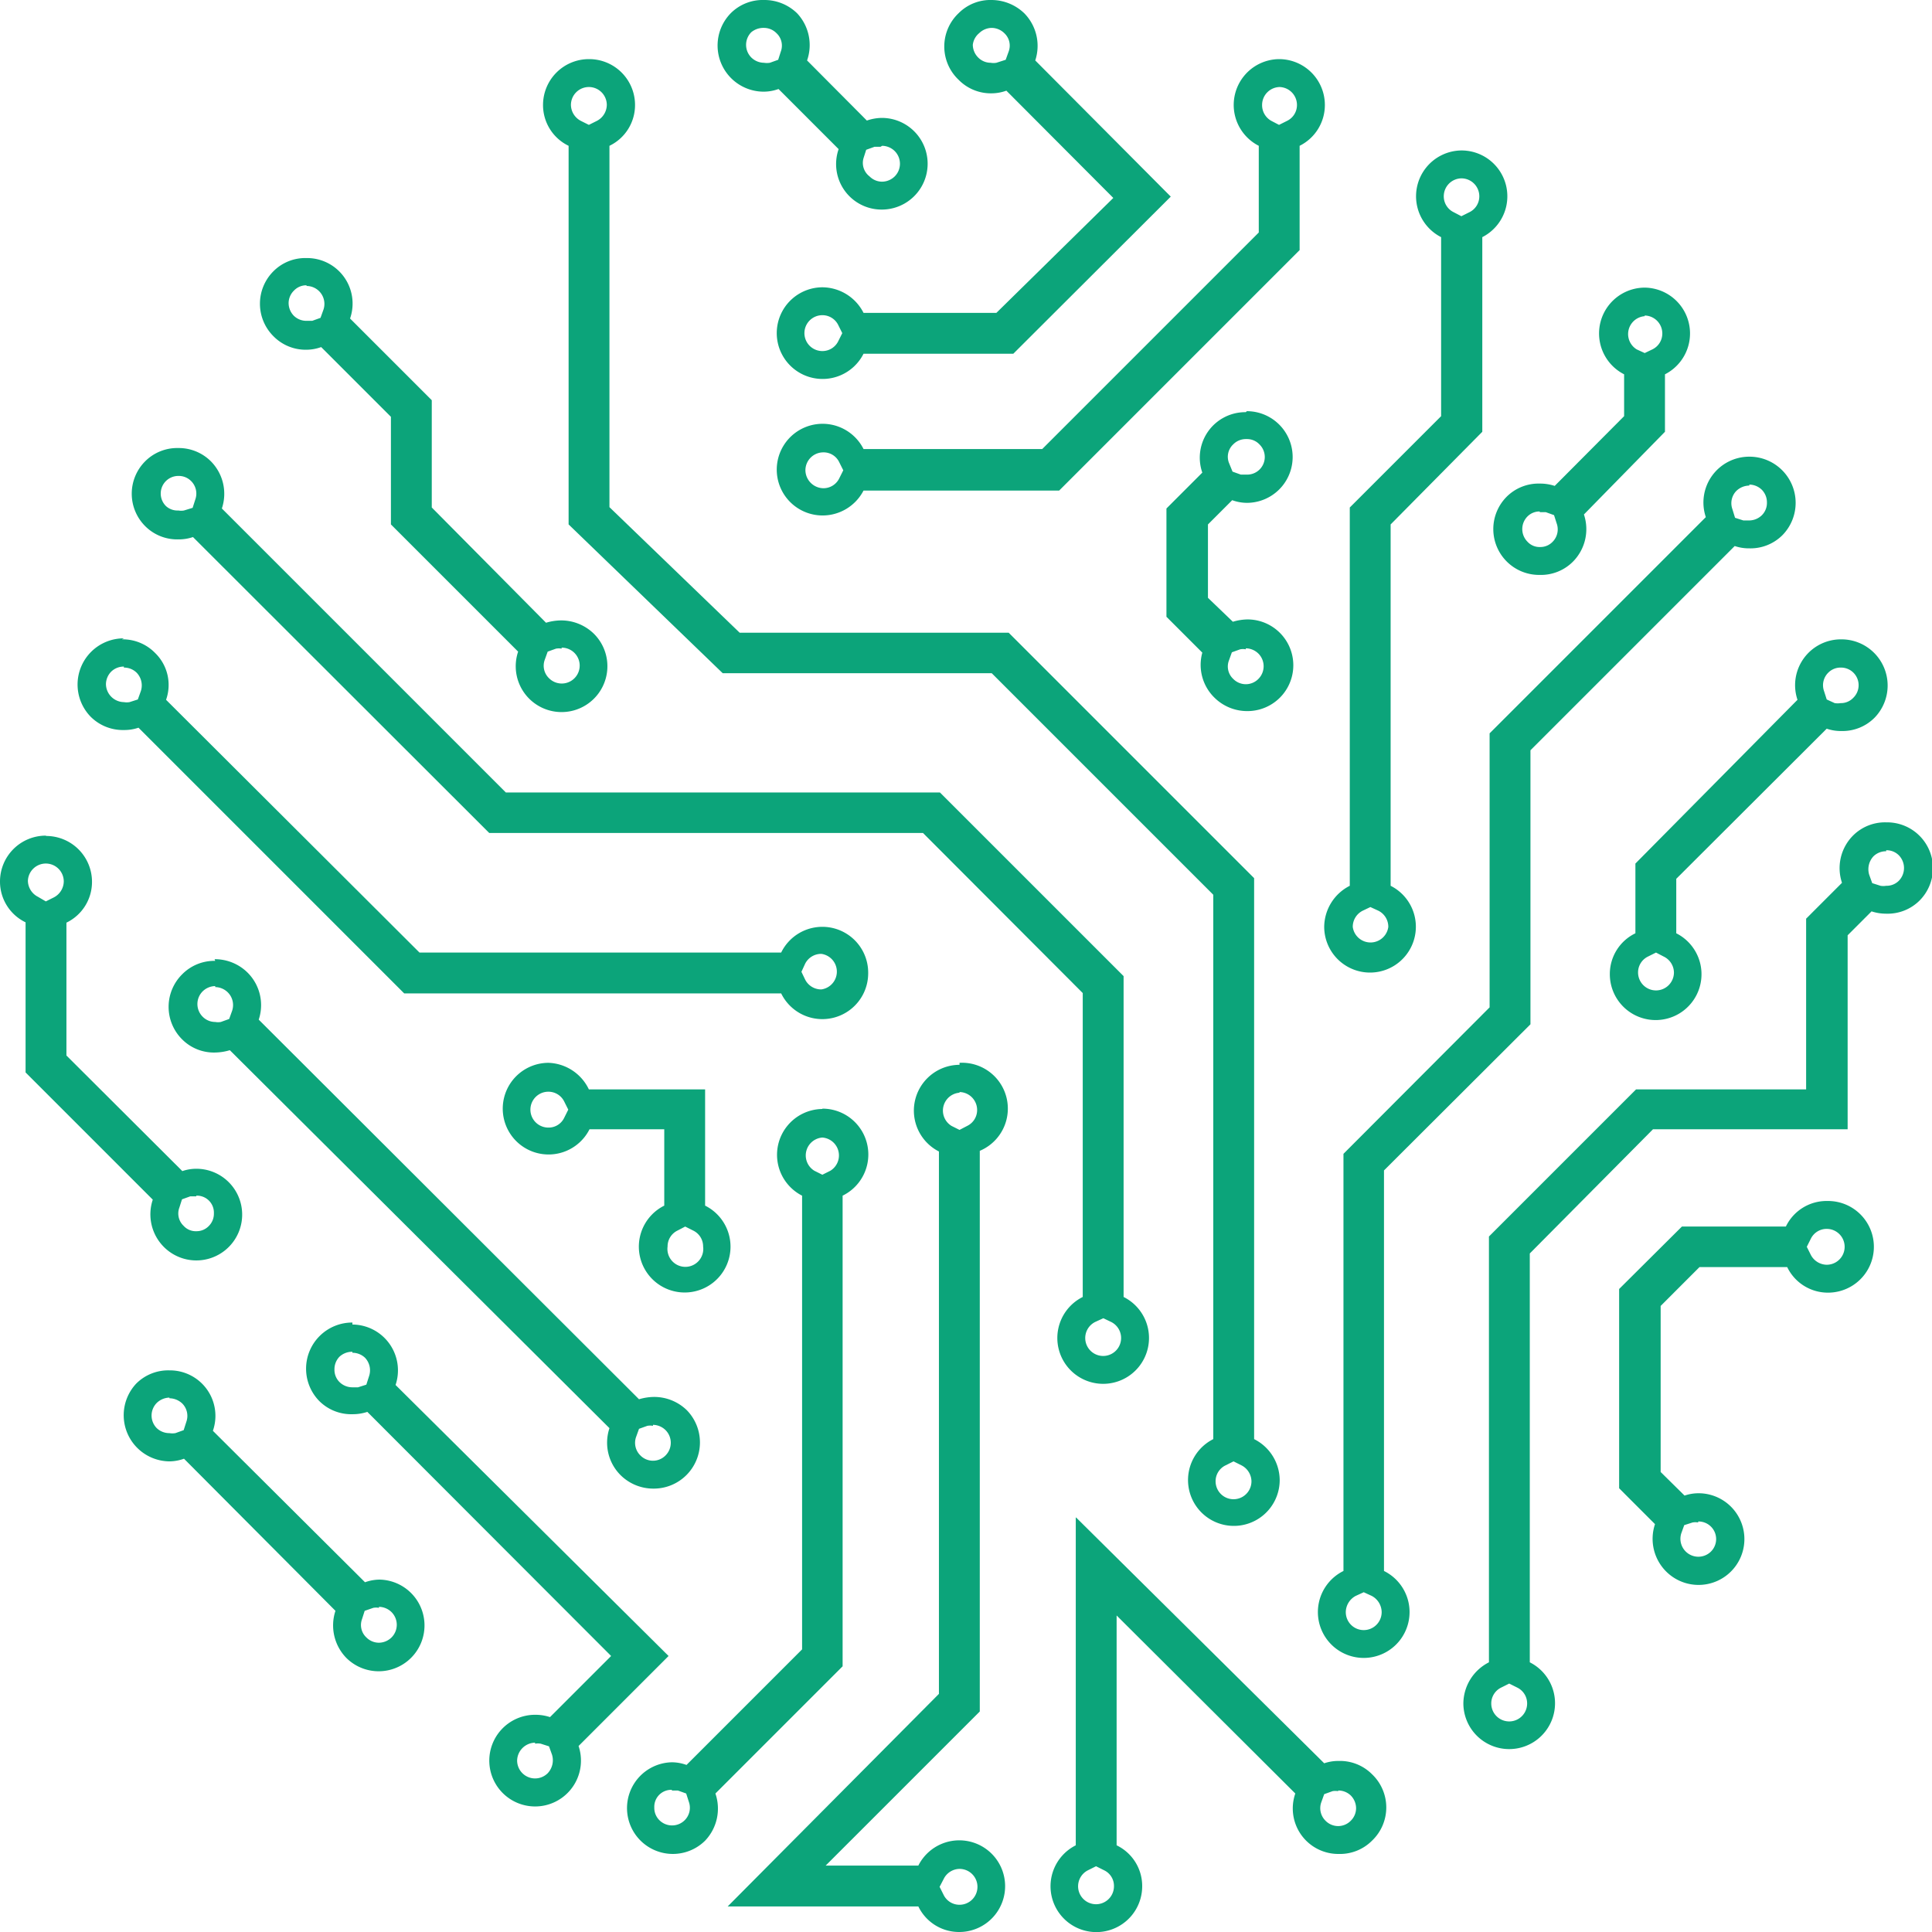 <svg xmlns="http://www.w3.org/2000/svg" viewBox="0 0 58.17 58.17"><defs><style>.cls-1{fill:#0ca47a;}</style></defs><g id="Слой_2" data-name="Слой 2"><g id="Слой_1-2" data-name="Слой 1"><g id="SvgjsG2347"><path class="cls-1" d="M5.37,14.33a.52.52,0,0,1,.38.15.53.53,0,0,1,.13.56l-.08.25-.26.08a.47.47,0,0,1-.17,0A.51.51,0,0,1,5,15.24a.53.53,0,0,1,.38-.91M33.22,39.69l.23.11a.54.54,0,1,1-.47,0l.24-.11M5.37,13.49a1.36,1.36,0,0,0-1,.4,1.38,1.38,0,0,0,0,1.95,1.36,1.36,0,0,0,1,.4,1.31,1.31,0,0,0,.44-.07l8.92,8.91H27.79L32.6,29.9v9.15a1.38,1.38,0,1,0,1.23,0V29.39L28.3,23.86H15.23L6.68,15.31a1.39,1.39,0,0,0-.33-1.42,1.37,1.37,0,0,0-1-.4Z"/><path class="cls-1" d="M17.73,2.62a.54.54,0,0,1,.54.54.55.55,0,0,1-.3.48l-.24.12-.24-.12a.55.55,0,0,1-.3-.48.54.54,0,0,1,.54-.54M37.14,44l.24.12a.55.55,0,0,1,.3.48.54.54,0,0,1-1.08,0,.53.53,0,0,1,.3-.48l.24-.12M17.73,1.78a1.38,1.38,0,0,0-1.38,1.38,1.36,1.36,0,0,0,.77,1.23v11.4l4.64,4.48h8.1l6.67,6.67V43.33a1.38,1.38,0,1,0,2,1.23,1.39,1.39,0,0,0-.77-1.23V26.44l-7.39-7.39h-8.1l-3.92-3.78V4.39a1.36,1.36,0,0,0,.77-1.23,1.38,1.38,0,0,0-1.38-1.38Z"/><path class="cls-1" d="M52.67,14.59a.55.55,0,0,1,.38.16.54.54,0,0,1,.15.38.52.52,0,0,1-.15.38.55.55,0,0,1-.38.16l-.18,0-.25-.08-.08-.26a.53.53,0,0,1,.12-.55.57.57,0,0,1,.39-.16M41.06,47.94l.24.11a.56.56,0,0,1,.3.49.54.54,0,0,1-1.08,0,.56.56,0,0,1,.3-.49l.24-.11M52.67,13.75a1.38,1.38,0,0,0-1.31,1.82l-6.51,6.51v8.25l-4.4,4.41V47.3a1.38,1.38,0,1,0,1.22,0V35.24l4.41-4.4V22.59l6.15-6.15a1.31,1.31,0,0,0,.44.07,1.36,1.36,0,0,0,1-.4,1.39,1.39,0,0,0-1-2.36Z"/><path class="cls-1" d="M9.23,8.61a.54.54,0,0,1,.51.71l-.09.25-.25.09-.17,0a.54.54,0,0,1-.38-.15.55.55,0,0,1-.16-.38.53.53,0,0,1,.16-.38.51.51,0,0,1,.38-.16m7.68,10.91a.54.54,0,1,1-.38.92.52.52,0,0,1-.13-.55l.09-.25.25-.09a.47.47,0,0,1,.17,0M9.23,7.77a1.35,1.35,0,0,0-1,.4,1.38,1.38,0,0,0,0,1.95,1.36,1.36,0,0,0,1,.41,1.32,1.32,0,0,0,.44-.08l2.1,2.1v3.24l3.83,3.83a1.38,1.38,0,1,0,2.28-.54,1.41,1.41,0,0,0-1-.4,1.62,1.62,0,0,0-.44.07L13,15.28V12.05L10.54,9.59A1.37,1.37,0,0,0,9.23,7.77Z"/><path class="cls-1" d="M1.38,26a.54.54,0,0,1,.54.54.55.55,0,0,1-.3.48l-.24.12L1.14,27a.55.55,0,0,1-.3-.48A.54.54,0,0,1,1.38,26M5.91,36a.51.51,0,0,1,.53.53.52.52,0,0,1-.15.38.51.51,0,0,1-.38.16.49.49,0,0,1-.38-.16.51.51,0,0,1-.13-.55l.08-.25.25-.09.18,0M1.38,25.16A1.38,1.38,0,0,0,0,26.54a1.36,1.36,0,0,0,.77,1.23v4.52L4.6,36.12a1.39,1.39,0,0,0,.33,1.42,1.38,1.38,0,1,0,1-2.35,1.31,1.31,0,0,0-.44.07L2,31.78v-4a1.36,1.36,0,0,0,.77-1.23,1.38,1.38,0,0,0-1.38-1.38Z"/><path class="cls-1" d="M44,5.37a.54.54,0,0,1,.54.54.53.53,0,0,1-.3.48L44,6.51l-.23-.12a.53.53,0,0,1-.3-.48A.54.54,0,0,1,44,5.37M41.26,27.31l.24.11a.54.54,0,0,1,.3.49.54.54,0,0,1-1.07,0,.54.54,0,0,1,.3-.49l.23-.11M44,4.53a1.38,1.38,0,0,0-.61,2.61v5.39l-2.75,2.75V26.67a1.4,1.4,0,0,0-.77,1.24,1.38,1.38,0,1,0,2-1.24V15.79L44.63,13V7.14A1.38,1.38,0,0,0,44,4.53Z"/><path class="cls-1" d="M49.52,9.5a.54.54,0,0,1,.53.54.53.53,0,0,1-.3.48l-.23.11-.24-.11a.54.54,0,0,1,.24-1m-3.16,5.9.18,0,.25.09.08.25a.53.53,0,0,1-.12.55.51.51,0,0,1-.38.16.49.49,0,0,1-.38-.16.54.54,0,0,1,0-.76.51.51,0,0,1,.37-.15m3.16-6.74a1.38,1.38,0,0,0-.62,2.61v1.26l-2.09,2.1a1.41,1.41,0,0,0-.45-.07,1.36,1.36,0,0,0-1,.4,1.38,1.38,0,0,0,1,2.35,1.36,1.36,0,0,0,1-.4,1.39,1.39,0,0,0,.33-1.42L50.13,13V11.27a1.38,1.38,0,0,0-.61-2.61Z"/><path class="cls-1" d="M38.51,2.62a.54.54,0,0,1,.54.54.53.53,0,0,1-.3.48l-.24.12-.23-.12A.54.54,0,0,1,38,3.16a.54.54,0,0,1,.54-.54m-13.75,11a.52.52,0,0,1,.48.3l.12.24-.12.24a.53.53,0,0,1-.48.3.55.55,0,0,1-.54-.54.54.54,0,0,1,.54-.54M38.51,1.78a1.38,1.38,0,0,0-.61,2.61V7l-6.52,6.52H26a1.38,1.38,0,1,0-1.24,2A1.39,1.39,0,0,0,26,14.77h5.89l7.24-7.24V4.39a1.37,1.37,0,0,0,.76-1.23,1.38,1.38,0,0,0-1.38-1.38Z"/><path class="cls-1" d="M29.86.84a.55.55,0,0,1,.38.16.51.51,0,0,1,.13.55l-.09.25L30,1.89a.47.47,0,0,1-.17,0,.53.53,0,0,1-.38-.16.55.55,0,0,1-.16-.38A.53.53,0,0,1,29.48,1a.55.55,0,0,1,.38-.16m-5.1,8.65a.53.53,0,0,1,.48.3l.12.24-.12.24a.53.53,0,0,1-.48.3.54.54,0,0,1,0-1.08M29.86,0a1.35,1.35,0,0,0-1,.4,1.38,1.38,0,0,0,0,2,1.36,1.36,0,0,0,1,.41,1.32,1.32,0,0,0,.44-.08l3.22,3.23L30,9.42H26a1.4,1.4,0,0,0-1.24-.77,1.38,1.38,0,1,0,1.24,2h4.51l4.74-4.73L31.17,1.82A1.4,1.4,0,0,0,30.84.4a1.43,1.43,0,0,0-1-.4Z"/><path class="cls-1" d="M23,.84a.53.53,0,0,1,.38.16.51.51,0,0,1,.13.55l-.08.25-.25.09a.57.57,0,0,1-.18,0,.55.55,0,0,1-.38-.16.54.54,0,0,1,0-.76A.57.57,0,0,1,23,.84m3.56,3.55a.55.55,0,0,1,.38.16.54.54,0,0,1,0,.76.55.55,0,0,1-.38.16.53.53,0,0,1-.38-.16A.51.51,0,0,1,26,4.76l.08-.25.25-.09.18,0M23,0a1.36,1.36,0,0,0-1,.4,1.39,1.39,0,0,0,1,2.36,1.32,1.32,0,0,0,.44-.08l1.81,1.81a1.37,1.37,0,0,0,1.3,1.82,1.38,1.38,0,0,0,0-2.76,1.42,1.42,0,0,0-.45.08l-1.8-1.81A1.4,1.4,0,0,0,24,.4,1.41,1.41,0,0,0,23,0Z"/><path class="cls-1" d="M37.54,13.22a.51.51,0,0,1,.38.16.53.53,0,0,1-.38.91l-.18,0-.25-.09L37,13.93a.51.51,0,0,1,.13-.55.53.53,0,0,1,.38-.16m0,6.3a.55.55,0,0,1,.38.16.54.54,0,0,1,0,.76.53.53,0,0,1-.76,0,.51.51,0,0,1-.13-.55l.09-.25.25-.09a.47.47,0,0,1,.17,0m0-7.14a1.37,1.37,0,0,0-1.31,1.82l-1.08,1.08v3.26l1.08,1.08A1.38,1.38,0,0,0,36.56,21a1.4,1.4,0,0,0,1,.41,1.38,1.38,0,0,0,0-2.76,1.62,1.62,0,0,0-.44.07L36.37,18V15.79l.73-.73a1.32,1.32,0,0,0,.44.08,1.38,1.38,0,0,0,0-2.76Z"/><path class="cls-1" d="M3.73,20.1a.54.54,0,0,1,.38.15.55.55,0,0,1,.13.56l-.09.25-.25.08a.51.51,0,0,1-.17,0,.55.55,0,0,1-.54-.54.55.55,0,0,1,.16-.38.54.54,0,0,1,.38-.15m21,8.65a.54.54,0,0,1,0,1.07.54.54,0,0,1-.49-.3l-.11-.23.11-.24a.54.54,0,0,1,.49-.3m-21-9.5a1.39,1.39,0,0,0-1,2.36,1.37,1.37,0,0,0,1,.4,1.31,1.31,0,0,0,.44-.07l8,8H23.52a1.38,1.38,0,0,0,2.62-.61,1.38,1.38,0,0,0-2.62-.62H12.63L5,21.07a1.34,1.34,0,0,0-.33-1.41,1.36,1.36,0,0,0-1-.41Z"/><path class="cls-1" d="M55.42,20.1a.53.53,0,0,1,.38.91.51.51,0,0,1-.38.16.57.57,0,0,1-.18,0L55,21.06l-.08-.25a.53.53,0,0,1,.13-.56.52.52,0,0,1,.38-.15m-5.57,8.58.23.12a.54.54,0,0,1,.31.48.54.54,0,0,1-.54.54.54.54,0,0,1-.54-.54.53.53,0,0,1,.3-.48l.24-.12m5.57-9.43a1.38,1.38,0,0,0-1.31,1.82L49.24,26v2.1a1.36,1.36,0,0,0-.77,1.23,1.38,1.38,0,1,0,2-1.23V26.46L55,21.94a1.31,1.31,0,0,0,.44.07,1.36,1.36,0,0,0,1-.4,1.39,1.39,0,0,0-1-2.36Z"/><path class="cls-1" d="M28.89,32.88a.54.54,0,0,1,.53.54.53.53,0,0,1-.3.48l-.23.12-.24-.12a.54.54,0,0,1,.24-1m0,23.37a.54.54,0,0,1,.54.54.54.54,0,0,1-.54.54.53.53,0,0,1-.48-.3l-.12-.24.12-.23a.54.54,0,0,1,.48-.31m0-24.21a1.38,1.38,0,0,0-.62,2.61V51L21.91,57.4h5.74a1.36,1.36,0,0,0,1.23.77,1.38,1.38,0,1,0-1.23-2H24.86l4.64-4.64V34.65A1.38,1.38,0,0,0,28.89,32Z"/><path class="cls-1" d="M56.79,25.6a.52.52,0,0,1,.38.15.55.55,0,0,1,0,.77.52.52,0,0,1-.38.15.51.51,0,0,1-.17,0l-.25-.08-.09-.25a.57.57,0,0,1,.13-.56.54.54,0,0,1,.38-.15M45.44,50.69l.24.12a.53.53,0,0,1,.3.48.54.54,0,1,1-1.08,0,.53.53,0,0,1,.3-.48l.24-.12M56.79,24.76a1.36,1.36,0,0,0-1,.4,1.39,1.39,0,0,0-.33,1.42l-1.08,1.08V32.8H49.26l-4.43,4.43V50.05a1.4,1.4,0,0,0-.77,1.24,1.38,1.38,0,1,0,2-1.24V37.74L49.77,34h5.86V28.16l.72-.72a1.41,1.41,0,0,0,.45.07,1.36,1.36,0,0,0,1-.4,1.38,1.38,0,0,0-1-2.35Z"/><path class="cls-1" d="M55,37a.54.54,0,0,1,0,1.08.55.55,0,0,1-.48-.3l-.12-.24.12-.24A.53.53,0,0,1,55,37m-3.87,8.81a.53.53,0,0,1,.38.91.54.54,0,0,1-.89-.55l.09-.25.25-.08a.47.47,0,0,1,.17,0M55,36.16a1.36,1.36,0,0,0-1.23.77H50.64l-1.89,1.88v6l1.08,1.08a1.39,1.39,0,0,0,.33,1.42,1.38,1.38,0,1,0,1-2.35,1.31,1.31,0,0,0-.44.07L50,44.32v-5l1.17-1.17h2.64a1.36,1.36,0,0,0,1.23.77,1.38,1.38,0,0,0,0-2.76Z"/><path class="cls-1" d="M40.29,53.91a.54.54,0,0,1,.38.15.55.55,0,0,1,.16.38.53.53,0,0,1-.16.38.53.53,0,0,1-.76,0,.53.53,0,0,1-.13-.55l.09-.25.25-.09a.47.47,0,0,1,.17,0M33,56.19l.24.12a.52.52,0,0,1,.3.48.54.54,0,1,1-.78-.48l.24-.12m-.61-10.5v9.87a1.38,1.38,0,1,0,2,1.23,1.36,1.36,0,0,0-.77-1.23V48.64L39,54a1.37,1.37,0,0,0,1.31,1.82,1.36,1.36,0,0,0,1-.4,1.38,1.38,0,0,0,0-2,1.36,1.36,0,0,0-1-.4,1.31,1.31,0,0,0-.44.07L32.4,45.69Z"/><path class="cls-1" d="M24.76,34.25a.54.54,0,0,1,.24,1l-.24.12-.24-.12a.54.54,0,0,1,.24-1M20.23,53.91l.18,0,.25.09.08.25a.53.53,0,0,1-.12.55.54.54,0,0,1-.77,0,.52.52,0,0,1-.15-.38.51.51,0,0,1,.53-.53m4.53-20.5A1.38,1.38,0,0,0,24.15,36V49.66l-3.48,3.48a1.32,1.32,0,0,0-.44-.08,1.38,1.38,0,1,0,1,2.36A1.4,1.4,0,0,0,21.54,54l3.83-3.83V36a1.38,1.38,0,0,0-.61-2.62Z"/><path class="cls-1" d="M6.48,29.72a.55.55,0,0,1,.38.16.54.54,0,0,1,.13.55l-.09.25-.25.09a.47.47,0,0,1-.17,0,.53.53,0,0,1-.38-.16.54.54,0,0,1,0-.76.55.55,0,0,1,.38-.16M19.66,42.9a.55.55,0,0,1,.38.16.54.54,0,0,1,0,.76.53.53,0,0,1-.76,0,.53.53,0,0,1-.13-.55l.09-.25.25-.09a.47.47,0,0,1,.17,0m-13.18-14a1.36,1.36,0,0,0-1,.41,1.38,1.38,0,0,0,0,1.95,1.35,1.35,0,0,0,1,.4,1.62,1.62,0,0,0,.44-.07L18.35,43a1.38,1.38,0,0,0,.33,1.41,1.4,1.4,0,0,0,1,.41,1.39,1.39,0,0,0,1-2.36,1.41,1.41,0,0,0-1-.4,1.62,1.62,0,0,0-.44.07L7.79,30.7a1.38,1.38,0,0,0-.33-1.41,1.4,1.4,0,0,0-1-.41Z"/><path class="cls-1" d="M16.51,32.87a.53.53,0,0,1,.48.3l.12.24-.12.24a.52.52,0,0,1-.48.3.54.54,0,1,1,0-1.08m4.12,4.06.24.12a.53.53,0,0,1,.3.48.54.54,0,1,1-1.07,0,.53.53,0,0,1,.3-.48l.23-.12M16.51,32a1.38,1.38,0,1,0,1.24,2H20V36.3a1.38,1.38,0,1,0,1.23,0V32.8h-3.5A1.4,1.4,0,0,0,16.51,32Z"/><path class="cls-1" d="M10.61,40.73a.55.55,0,0,1,.38.15.55.55,0,0,1,.12.56l-.08.25-.25.08-.18,0a.55.55,0,0,1-.38-.16.52.52,0,0,1-.15-.38.54.54,0,0,1,.15-.38.56.56,0,0,1,.39-.15m5.5,11.8a.51.51,0,0,1,.17,0l.25.08.09.25a.57.57,0,0,1-.13.56.54.54,0,0,1-.92-.38.55.55,0,0,1,.54-.54m-5.5-12.65a1.39,1.39,0,0,0-1,2.36,1.36,1.36,0,0,0,1,.4,1.41,1.41,0,0,0,.45-.07l7.34,7.35-1.84,1.84a1.39,1.39,0,0,0-.44-.07,1.38,1.38,0,1,0,1.3.94l2.71-2.71L11.91,41.7a1.38,1.38,0,0,0-1.3-1.82Z"/><path class="cls-1" d="M5.1,42.1a.57.57,0,0,1,.39.16.53.53,0,0,1,.12.55l-.08.25-.25.09a.57.57,0,0,1-.18,0A.55.55,0,0,1,4.72,43a.54.54,0,0,1,0-.76.57.57,0,0,1,.38-.16m6.31,6.3a.55.55,0,0,1,.38.16.54.54,0,0,1,0,.76.55.55,0,0,1-.38.16.53.53,0,0,1-.38-.16.51.51,0,0,1-.13-.55l.08-.25.26-.09a.47.47,0,0,1,.17,0M5.1,41.26a1.36,1.36,0,0,0-1,.4A1.39,1.39,0,0,0,5.1,44a1.32,1.32,0,0,0,.44-.08L10.1,48.5a1.4,1.4,0,0,0,.33,1.42,1.38,1.38,0,1,0,1-2.36,1.32,1.32,0,0,0-.44.08L6.41,43.08A1.37,1.37,0,0,0,5.1,41.26Z"/></g></g></g></svg>